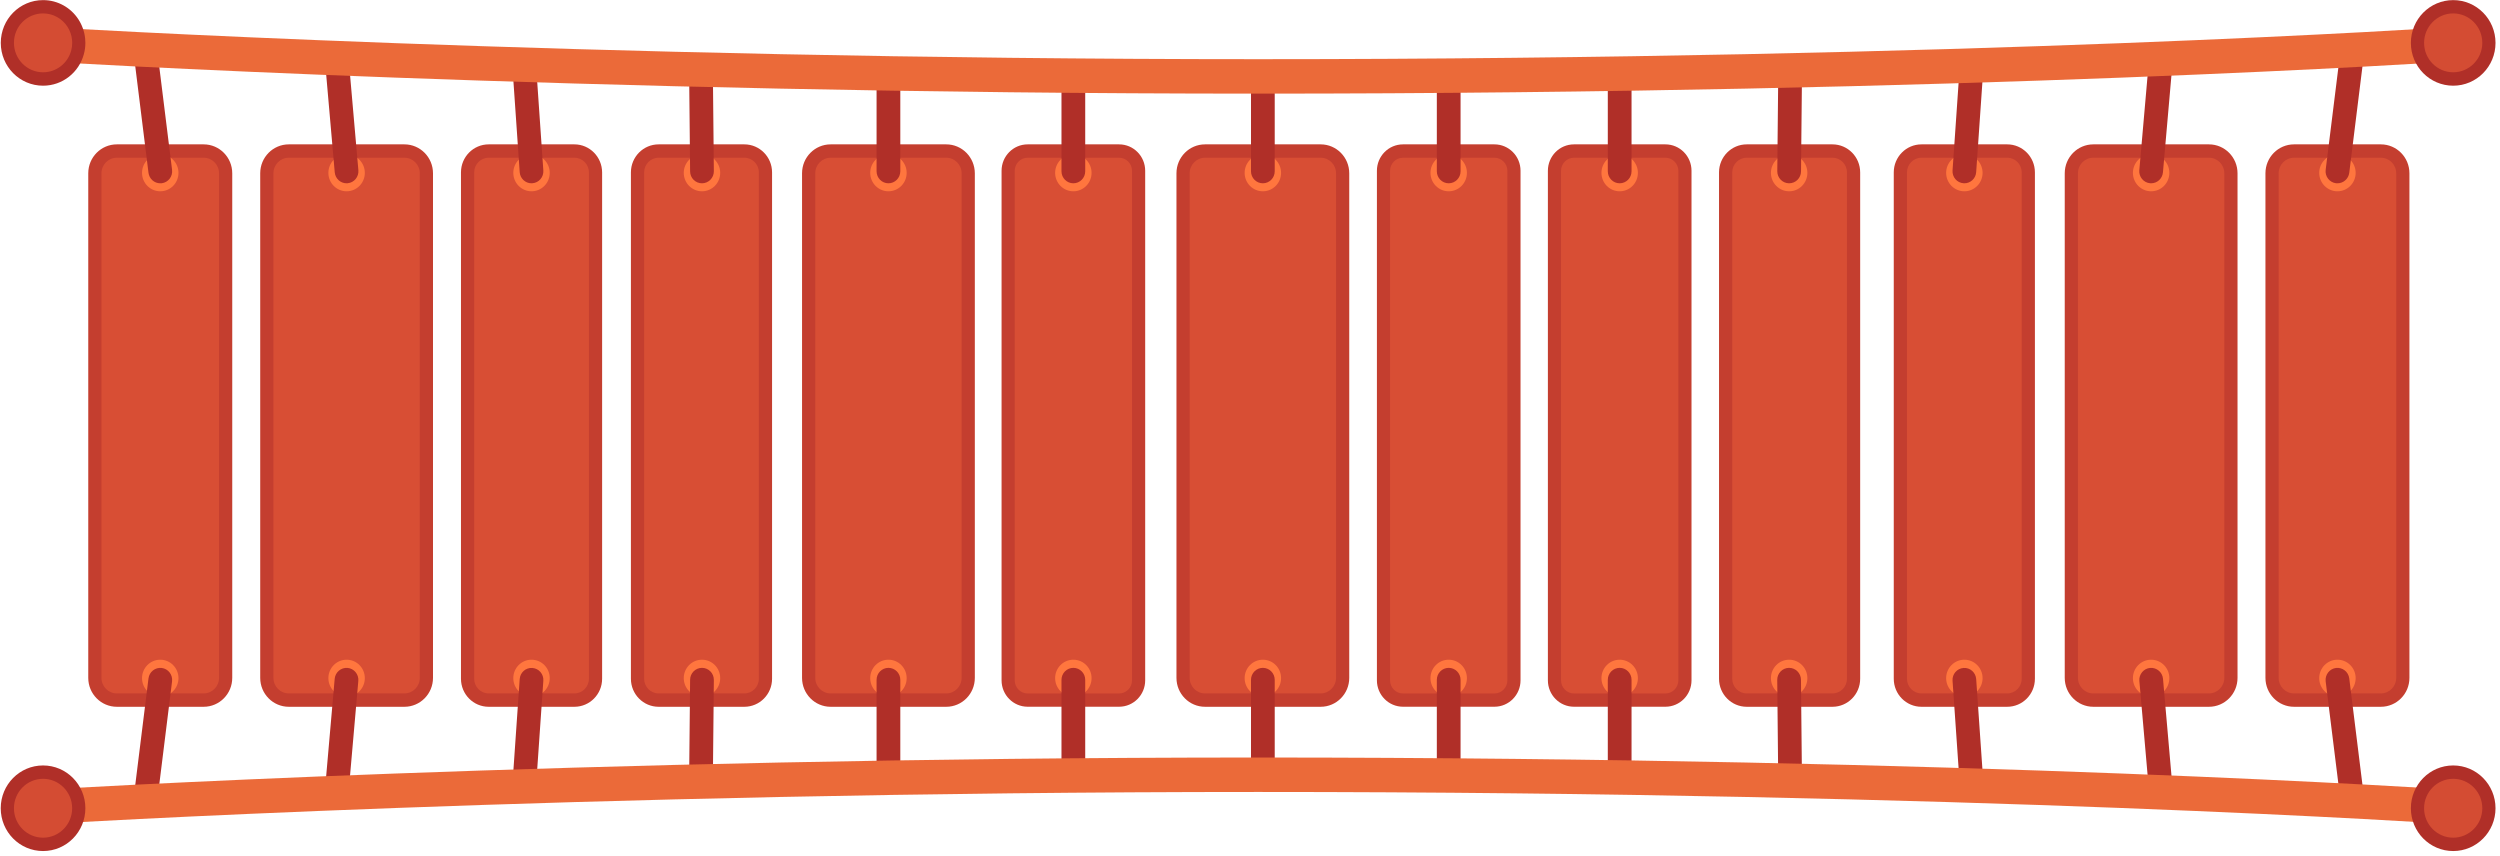 <svg width="479" height="164" viewBox="0 0 479 164" fill="none" xmlns="http://www.w3.org/2000/svg">
<path d="M22.388 134.14C20.064 134.14 18.176 132.23 18.176 129.88V33.2C18.176 30.85 20.064 28.94 22.388 28.94H39.02C41.344 28.94 43.232 30.85 43.232 33.2V129.88C43.232 132.23 41.344 134.14 39.02 134.14H22.388V134.14Z" fill="#D84E34"/>
<path d="M39.02 30.22C40.651 30.22 41.967 31.56 41.967 33.2V129.88C41.967 131.53 40.642 132.86 39.02 132.86H22.388C20.757 132.86 19.442 131.52 19.442 129.88V33.2C19.442 31.55 20.767 30.22 22.388 30.22H39.02ZM39.02 27.66H22.388C19.363 27.66 16.91 30.14 16.91 33.2V129.88C16.91 132.94 19.363 135.42 22.388 135.42H39.02C42.046 135.42 44.498 132.94 44.498 129.88V33.2C44.498 30.14 42.046 27.66 39.02 27.66Z" fill="#C43E2F"/>
<path d="M30.704 133.46C32.632 133.46 34.195 131.88 34.195 129.93C34.195 127.98 32.632 126.4 30.704 126.4C28.776 126.4 27.214 127.98 27.214 129.93C27.214 131.88 28.776 133.46 30.704 133.46Z" fill="#FF763E"/>
<path d="M30.704 36.65C32.632 36.65 34.195 35.07 34.195 33.12C34.195 31.17 32.632 29.59 30.704 29.59C28.776 29.59 27.214 31.17 27.214 33.12C27.214 35.07 28.776 36.65 30.704 36.65Z" fill="#FF763E"/>
<path d="M30.704 35.12C29.577 35.12 28.598 34.27 28.45 33.11L25.552 9.77C25.394 8.51 26.284 7.36 27.53 7.2C28.776 7.04 29.913 7.93 30.071 9.2L32.968 32.54C33.127 33.8 32.237 34.95 30.991 35.11C30.892 35.11 30.793 35.12 30.704 35.12Z" fill="#B02F28"/>
<path d="M27.817 155.91C27.718 155.91 27.629 155.9 27.53 155.89C26.284 155.73 25.404 154.58 25.552 153.32L28.45 129.98C28.608 128.72 29.745 127.83 30.991 127.98C32.237 128.14 33.117 129.29 32.968 130.55L30.071 153.89C29.923 155.06 28.944 155.91 27.817 155.91Z" fill="#B02F28"/>
<path d="M55.335 134.14C53.012 134.14 51.123 132.23 51.123 129.88V33.2C51.123 30.85 53.012 28.94 55.335 28.94H77.485C79.808 28.94 81.697 30.85 81.697 33.2V129.88C81.697 132.23 79.808 134.14 77.485 134.14H55.335V134.14Z" fill="#D84E34"/>
<path d="M77.485 30.22C79.116 30.22 80.431 31.56 80.431 33.2V129.88C80.431 131.53 79.106 132.86 77.485 132.86H55.335C53.704 132.86 52.389 131.52 52.389 129.88V33.2C52.389 31.55 53.714 30.22 55.335 30.22H77.485ZM77.485 27.66H55.335C52.31 27.66 49.857 30.14 49.857 33.2V129.88C49.857 132.94 52.31 135.42 55.335 135.42H77.485C80.51 135.42 82.963 132.94 82.963 129.88V33.2C82.963 30.14 80.51 27.66 77.485 27.66Z" fill="#C43E2F"/>
<path d="M66.41 133.46C68.338 133.46 69.9 131.88 69.9 129.93C69.9 127.98 68.338 126.4 66.41 126.4C64.482 126.4 62.919 127.98 62.919 129.93C62.919 131.88 64.482 133.46 66.41 133.46Z" fill="#FF763E"/>
<path d="M66.41 36.65C68.338 36.65 69.9 35.07 69.9 33.12C69.9 31.17 68.338 29.59 66.41 29.59C64.482 29.59 62.919 31.17 62.919 33.12C62.919 35.07 64.482 36.65 66.41 36.65Z" fill="#FF763E"/>
<path d="M66.4 35.12C65.233 35.12 64.245 34.22 64.136 33.02L62.227 11.21C62.118 9.95 63.038 8.83 64.294 8.72C65.54 8.61 66.647 9.54 66.756 10.81L68.665 32.62C68.773 33.88 67.854 35 66.598 35.11C66.538 35.11 66.469 35.12 66.4 35.12Z" fill="#B02F28"/>
<path d="M64.492 154.37C64.422 154.37 64.353 154.37 64.284 154.36C63.038 154.25 62.109 153.13 62.217 151.87L64.126 130.06C64.235 128.8 65.342 127.87 66.588 127.97C67.834 128.08 68.763 129.2 68.655 130.46L66.746 152.27C66.657 153.47 65.659 154.37 64.492 154.37Z" fill="#B02F28"/>
<path d="M93.622 134.14C91.387 134.14 89.578 132.31 89.578 130.05V33.03C89.578 30.77 91.397 28.94 93.622 28.94H110.046C112.281 28.94 114.09 30.78 114.09 33.03V130.05C114.09 132.31 112.271 134.14 110.046 134.14H93.622Z" fill="#D84E34"/>
<path d="M110.056 30.22C111.589 30.22 112.835 31.48 112.835 33.03V130.05C112.835 131.6 111.589 132.86 110.056 132.86H93.632C92.099 132.86 90.853 131.6 90.853 130.05V33.03C90.853 31.48 92.099 30.22 93.632 30.22H110.056ZM110.056 27.66H93.632C90.705 27.66 88.322 30.06 88.322 33.03V130.05C88.322 133.01 90.695 135.42 93.632 135.42H110.056C112.983 135.42 115.366 133.02 115.366 130.05V33.03C115.356 30.07 112.983 27.66 110.056 27.66Z" fill="#C43E2F"/>
<path d="M101.839 133.46C103.767 133.46 105.329 131.88 105.329 129.93C105.329 127.98 103.767 126.4 101.839 126.4C99.911 126.4 98.349 127.98 98.349 129.93C98.349 131.88 99.911 133.46 101.839 133.46Z" fill="#FF763E"/>
<path d="M101.839 36.65C103.767 36.65 105.329 35.07 105.329 33.12C105.329 31.17 103.767 29.59 101.839 29.59C99.911 29.59 98.349 31.17 98.349 33.12C98.349 35.07 99.911 36.65 101.839 36.65Z" fill="#FF763E"/>
<path d="M101.839 35.12C100.652 35.12 99.654 34.19 99.575 32.98L98.151 12.39C98.062 11.12 99.011 10.02 100.257 9.94C101.513 9.86 102.6 10.81 102.679 12.07L104.103 32.66C104.192 33.93 103.243 35.03 101.997 35.11C101.938 35.11 101.888 35.12 101.839 35.12Z" fill="#B02F28"/>
<path d="M100.415 153.16C100.366 153.16 100.306 153.16 100.257 153.15C99.001 153.06 98.062 151.96 98.151 150.7L99.575 130.11C99.664 128.84 100.741 127.89 101.997 127.98C103.253 128.07 104.192 129.17 104.103 130.43L102.679 151.02C102.6 152.23 101.602 153.16 100.415 153.16Z" fill="#B02F28"/>
<path d="M126.193 134.14C123.959 134.14 122.149 132.31 122.149 130.05V33.03C122.149 30.77 123.969 28.94 126.193 28.94H142.617C144.852 28.94 146.662 30.78 146.662 33.03V130.05C146.662 132.31 144.842 134.14 142.617 134.14H126.193Z" fill="#D84E34"/>
<path d="M142.617 30.22C144.15 30.22 145.396 31.48 145.396 33.03V130.05C145.396 131.6 144.15 132.86 142.617 132.86H126.193C124.661 132.86 123.415 131.6 123.415 130.05V33.03C123.415 31.48 124.661 30.22 126.193 30.22H142.617ZM142.617 27.66H126.193C123.266 27.66 120.883 30.06 120.883 33.03V130.05C120.883 133.01 123.257 135.42 126.193 135.42H142.617C145.544 135.42 147.927 133.02 147.927 130.05V33.03C147.927 30.07 145.554 27.66 142.617 27.66Z" fill="#C43E2F"/>
<path d="M134.499 133.46C136.427 133.46 137.99 131.88 137.99 129.93C137.99 127.98 136.427 126.4 134.499 126.4C132.572 126.4 131.009 127.98 131.009 129.93C131.009 131.88 132.572 133.46 134.499 133.46Z" fill="#FF763E"/>
<path d="M134.499 36.65C136.427 36.65 137.99 35.07 137.99 33.12C137.99 31.17 136.427 29.59 134.499 29.59C132.572 29.59 131.009 31.17 131.009 33.12C131.009 35.07 132.572 36.65 134.499 36.65Z" fill="#FF763E"/>
<path d="M134.499 35.12C133.253 35.12 132.235 34.11 132.225 32.84L132.037 13.87C132.027 12.6 133.036 11.56 134.292 11.55C134.302 11.55 134.311 11.55 134.311 11.55C135.557 11.55 136.576 12.56 136.586 13.83L136.774 32.8C136.783 34.07 135.775 35.11 134.519 35.12C134.509 35.12 134.509 35.12 134.499 35.12Z" fill="#B02F28"/>
<path d="M134.311 151.53C134.302 151.53 134.292 151.53 134.292 151.53C133.036 151.52 132.027 150.48 132.037 149.21L132.225 130.24C132.235 128.98 133.253 127.96 134.499 127.96C134.509 127.96 134.519 127.96 134.519 127.96C135.775 127.97 136.783 129.01 136.774 130.28L136.586 149.25C136.576 150.52 135.557 151.53 134.311 151.53Z" fill="#B02F28"/>
<path d="M196.903 134.14C194.836 134.14 193.155 132.44 193.155 130.35V32.72C193.155 30.63 194.836 28.93 196.903 28.93H214.415C216.481 28.93 218.162 30.63 218.162 32.72V130.35C218.162 132.44 216.481 134.14 214.415 134.14H196.903Z" fill="#D84E34"/>
<path d="M214.415 30.22C215.779 30.22 216.897 31.35 216.897 32.73V130.36C216.897 131.74 215.779 132.87 214.415 132.87H196.903C195.538 132.87 194.421 131.74 194.421 130.36V32.73C194.421 31.35 195.538 30.22 196.903 30.22H214.415ZM214.415 27.66H196.903C194.134 27.66 191.9 29.93 191.9 32.72V130.35C191.9 133.15 194.144 135.41 196.903 135.41H214.415C217.184 135.41 219.418 133.14 219.418 130.35V32.72C219.418 29.93 217.184 27.66 214.415 27.66Z" fill="#C43E2F"/>
<path d="M205.654 133.46C207.582 133.46 209.145 131.88 209.145 129.93C209.145 127.98 207.582 126.4 205.654 126.4C203.726 126.4 202.164 127.98 202.164 129.93C202.164 131.88 203.726 133.46 205.654 133.46Z" fill="#FF763E"/>
<path d="M205.654 36.65C207.582 36.65 209.145 35.07 209.145 33.12C209.145 31.17 207.582 29.59 205.654 29.59C203.726 29.59 202.164 31.17 202.164 33.12C202.164 35.07 203.726 36.65 205.654 36.65Z" fill="#FF763E"/>
<path d="M205.654 35.12C204.398 35.12 203.38 34.09 203.38 32.82V14.39C203.38 13.12 204.398 12.09 205.654 12.09C206.91 12.09 207.928 13.12 207.928 14.39V32.82C207.928 34.09 206.91 35.12 205.654 35.12Z" fill="#B02F28"/>
<path d="M205.654 150.99C204.398 150.99 203.38 149.96 203.38 148.69V130.26C203.38 128.99 204.398 127.96 205.654 127.96C206.91 127.96 207.928 128.99 207.928 130.26V148.69C207.928 149.96 206.91 150.99 205.654 150.99Z" fill="#B02F28"/>
<path d="M286.331 134.14C288.398 134.14 290.078 132.44 290.078 130.35V32.72C290.078 30.63 288.398 28.93 286.331 28.93H268.819C266.752 28.93 265.072 30.63 265.072 32.72V130.35C265.072 132.44 266.752 134.14 268.819 134.14H286.331Z" fill="#D84E34"/>
<path d="M268.819 30.22H286.331C287.695 30.22 288.813 31.35 288.813 32.73V130.36C288.813 131.74 287.695 132.87 286.331 132.87H268.819C267.455 132.87 266.337 131.74 266.337 130.36V32.73C266.337 31.34 267.455 30.22 268.819 30.22ZM268.819 27.66C266.05 27.66 263.816 29.93 263.816 32.72V130.35C263.816 133.15 266.06 135.41 268.819 135.41H286.331C289.1 135.41 291.334 133.14 291.334 130.35V32.72C291.334 29.92 289.09 27.66 286.331 27.66H268.819Z" fill="#C43E2F"/>
<path d="M277.57 133.46C279.498 133.46 281.061 131.88 281.061 129.93C281.061 127.98 279.498 126.4 277.57 126.4C275.642 126.4 274.08 127.98 274.08 129.93C274.08 131.88 275.642 133.46 277.57 133.46Z" fill="#FF763E"/>
<path d="M277.57 36.65C279.498 36.65 281.061 35.07 281.061 33.12C281.061 31.17 279.498 29.59 277.57 29.59C275.642 29.59 274.08 31.17 274.08 33.12C274.08 35.07 275.642 36.65 277.57 36.65Z" fill="#FF763E"/>
<path d="M277.57 35.12C278.826 35.12 279.844 34.09 279.844 32.82V14.39C279.844 13.12 278.826 12.09 277.57 12.09C276.314 12.09 275.296 13.12 275.296 14.39V32.82C275.296 34.09 276.314 35.12 277.57 35.12Z" fill="#B02F28"/>
<path d="M277.57 150.99C278.826 150.99 279.844 149.96 279.844 148.69V130.26C279.844 128.99 278.826 127.96 277.57 127.96C276.314 127.96 275.296 128.99 275.296 130.26V148.69C275.296 149.96 276.314 150.99 277.57 150.99Z" fill="#B02F28"/>
<path d="M230.888 134.14C228.565 134.14 226.676 132.23 226.676 129.88V33.2C226.676 30.85 228.565 28.94 230.888 28.94H253.038C255.361 28.94 257.25 30.85 257.25 33.2V129.88C257.25 132.23 255.361 134.14 253.038 134.14H230.888V134.14Z" fill="#D84E34"/>
<path d="M253.038 30.22C254.669 30.22 255.984 31.56 255.984 33.2V129.88C255.984 131.53 254.659 132.86 253.038 132.86H230.888C229.257 132.86 227.942 131.52 227.942 129.88V33.2C227.942 31.55 229.267 30.22 230.888 30.22H253.038ZM253.038 27.66H230.888C227.863 27.66 225.41 30.14 225.41 33.2V129.88C225.41 132.94 227.863 135.42 230.888 135.42H253.038C256.064 135.42 258.516 132.94 258.516 129.88V33.2C258.516 30.14 256.064 27.66 253.038 27.66Z" fill="#C43E2F"/>
<path d="M241.963 133.46C243.891 133.46 245.454 131.88 245.454 129.93C245.454 127.98 243.891 126.4 241.963 126.4C240.035 126.4 238.473 127.98 238.473 129.93C238.473 131.88 240.035 133.46 241.963 133.46Z" fill="#FF763E"/>
<path d="M241.963 36.65C243.891 36.65 245.454 35.07 245.454 33.12C245.454 31.17 243.891 29.59 241.963 29.59C240.035 29.59 238.473 31.17 238.473 33.12C238.473 35.07 240.035 36.65 241.963 36.65Z" fill="#FF763E"/>
<path d="M241.963 35.12C240.707 35.12 239.689 34.09 239.689 32.82V14.39C239.689 13.12 240.707 12.09 241.963 12.09C243.219 12.09 244.237 13.12 244.237 14.39V32.82C244.237 34.09 243.219 35.12 241.963 35.12Z" fill="#B02F28"/>
<path d="M241.963 150.99C240.707 150.99 239.689 149.96 239.689 148.69V130.26C239.689 128.99 240.707 127.96 241.963 127.96C243.219 127.96 244.237 128.99 244.237 130.26V148.69C244.237 149.96 243.219 150.99 241.963 150.99Z" fill="#B02F28"/>
<path d="M159.14 134.14C156.817 134.14 154.928 132.23 154.928 129.88V33.2C154.928 30.85 156.817 28.94 159.14 28.94H181.29C183.614 28.94 185.502 30.85 185.502 33.2V129.88C185.502 132.23 183.614 134.14 181.29 134.14H159.14V134.14Z" fill="#D84E34"/>
<path d="M181.3 30.22C182.931 30.22 184.246 31.56 184.246 33.2V129.88C184.246 131.53 182.921 132.86 181.3 132.86H159.15C157.519 132.86 156.204 131.52 156.204 129.88V33.2C156.204 31.55 157.529 30.22 159.15 30.22H181.3ZM181.3 27.66H159.15C156.125 27.66 153.672 30.14 153.672 33.2V129.88C153.672 132.94 156.125 135.42 159.15 135.42H181.3C184.325 135.42 186.778 132.94 186.778 129.88V33.2C186.768 30.14 184.325 27.66 181.3 27.66Z" fill="#C43E2F"/>
<path d="M170.225 133.46C172.153 133.46 173.716 131.88 173.716 129.93C173.716 127.98 172.153 126.4 170.225 126.4C168.297 126.4 166.735 127.98 166.735 129.93C166.735 131.88 168.297 133.46 170.225 133.46Z" fill="#FF763E"/>
<path d="M170.225 36.65C172.153 36.65 173.716 35.07 173.716 33.12C173.716 31.17 172.153 29.59 170.225 29.59C168.297 29.59 166.735 31.17 166.735 33.12C166.735 35.07 168.297 36.65 170.225 36.65Z" fill="#FF763E"/>
<path d="M170.225 35.12C168.969 35.12 167.951 34.09 167.951 32.82V14.26C167.951 12.99 168.969 11.96 170.225 11.96C171.481 11.96 172.499 12.99 172.499 14.26V32.82C172.489 34.09 171.481 35.12 170.225 35.12Z" fill="#B02F28"/>
<path d="M170.225 151.12C168.969 151.12 167.951 150.09 167.951 148.82V130.26C167.951 128.99 168.969 127.96 170.225 127.96C171.481 127.96 172.499 128.99 172.499 130.26V148.82C172.489 150.09 171.481 151.12 170.225 151.12Z" fill="#B02F28"/>
<path d="M456.169 134.14C458.492 134.14 460.381 132.23 460.381 129.88V33.2C460.381 30.85 458.492 28.94 456.169 28.94H439.537C437.213 28.94 435.325 30.85 435.325 33.2V129.88C435.325 132.23 437.213 134.14 439.537 134.14H456.169V134.14Z" fill="#D84E34"/>
<path d="M439.537 30.22H456.169C457.8 30.22 459.115 31.56 459.115 33.2V129.88C459.115 131.53 457.79 132.86 456.169 132.86H439.537C437.905 132.86 436.59 131.52 436.59 129.88V33.2C436.59 31.56 437.915 30.22 439.537 30.22ZM439.537 27.66C436.511 27.66 434.059 30.14 434.059 33.2V129.88C434.059 132.94 436.511 135.42 439.537 135.42H456.169C459.194 135.42 461.647 132.94 461.647 129.88V33.2C461.647 30.14 459.194 27.66 456.169 27.66H439.537V27.66Z" fill="#C43E2F"/>
<path d="M447.853 133.46C449.781 133.46 451.343 131.88 451.343 129.93C451.343 127.98 449.781 126.4 447.853 126.4C445.925 126.4 444.362 127.98 444.362 129.93C444.362 131.88 445.925 133.46 447.853 133.46Z" fill="#FF763E"/>
<path d="M447.853 36.65C449.781 36.65 451.343 35.07 451.343 33.12C451.343 31.17 449.781 29.59 447.853 29.59C445.925 29.59 444.362 31.17 444.362 33.12C444.362 35.07 445.925 36.65 447.853 36.65Z" fill="#FF763E"/>
<path d="M447.863 35.12C448.99 35.12 449.969 34.27 450.117 33.11L453.014 9.77C453.173 8.51 452.283 7.36 451.037 7.2C449.791 7.04 448.654 7.93 448.496 9.2L445.598 32.54C445.44 33.8 446.33 34.95 447.576 35.11C447.665 35.11 447.764 35.12 447.863 35.12Z" fill="#B02F28"/>
<path d="M450.75 155.91C450.849 155.91 450.938 155.9 451.037 155.89C452.283 155.73 453.163 154.58 453.014 153.32L450.117 129.98C449.959 128.72 448.822 127.83 447.576 127.98C446.33 128.14 445.45 129.29 445.598 130.55L448.496 153.89C448.634 155.06 449.613 155.91 450.75 155.91Z" fill="#B02F28"/>
<path d="M423.232 134.14C425.555 134.14 427.444 132.23 427.444 129.88V33.2C427.444 30.85 425.555 28.94 423.232 28.94H401.082C398.758 28.94 396.87 30.85 396.87 33.2V129.88C396.87 132.23 398.758 134.14 401.082 134.14H423.232V134.14Z" fill="#D84E34"/>
<path d="M401.082 30.22H423.232C424.863 30.22 426.178 31.56 426.178 33.2V129.88C426.178 131.53 424.853 132.86 423.232 132.86H401.082C399.451 132.86 398.136 131.52 398.136 129.88V33.2C398.126 31.55 399.451 30.22 401.082 30.22ZM401.082 27.66C398.056 27.66 395.604 30.14 395.604 33.2V129.88C395.604 132.94 398.056 135.42 401.082 135.42H423.232C426.257 135.42 428.71 132.94 428.71 129.88V33.2C428.71 30.14 426.257 27.66 423.232 27.66H401.082V27.66Z" fill="#C43E2F"/>
<path d="M412.157 133.46C414.085 133.46 415.647 131.88 415.647 129.93C415.647 127.98 414.085 126.4 412.157 126.4C410.229 126.4 408.666 127.98 408.666 129.93C408.666 131.88 410.229 133.46 412.157 133.46Z" fill="#FF763E"/>
<path d="M412.157 36.65C414.085 36.65 415.647 35.07 415.647 33.12C415.647 31.17 414.085 29.59 412.157 29.59C410.229 29.59 408.666 31.17 408.666 33.12C408.666 35.07 410.229 36.65 412.157 36.65Z" fill="#FF763E"/>
<path d="M412.157 35.12C413.324 35.12 414.312 34.22 414.421 33.02L416.33 11.21C416.438 9.95 415.519 8.83 414.263 8.72C413.017 8.61 411.91 9.54 411.801 10.81L409.892 32.62C409.784 33.88 410.703 35 411.959 35.11C412.018 35.11 412.088 35.12 412.157 35.12Z" fill="#B02F28"/>
<path d="M414.065 154.37C414.134 154.37 414.204 154.37 414.273 154.36C415.519 154.25 416.448 153.13 416.339 151.87L414.431 130.06C414.322 128.8 413.215 127.87 411.969 127.97C410.723 128.08 409.794 129.2 409.902 130.46L411.811 152.27C411.91 153.47 412.898 154.37 414.065 154.37Z" fill="#B02F28"/>
<path d="M384.589 134.14C386.824 134.14 388.633 132.31 388.633 130.05V33.03C388.633 30.77 386.814 28.94 384.589 28.94H368.165C365.93 28.94 364.12 30.78 364.12 33.03V130.05C364.12 132.31 365.94 134.14 368.165 134.14H384.589Z" fill="#D84E34"/>
<path d="M368.155 30.22H384.579C386.112 30.22 387.357 31.48 387.357 33.03V130.05C387.357 131.6 386.112 132.86 384.579 132.86H368.155C366.622 132.86 365.376 131.6 365.376 130.05V33.03C365.376 31.48 366.622 30.22 368.155 30.22ZM368.155 27.66C365.228 27.66 362.845 30.06 362.845 33.03V130.05C362.845 133.01 365.218 135.42 368.155 135.42H384.579C387.506 135.42 389.889 133.02 389.889 130.05V33.03C389.889 30.07 387.516 27.66 384.579 27.66H368.155Z" fill="#C43E2F"/>
<path d="M376.372 133.46C378.3 133.46 379.862 131.88 379.862 129.93C379.862 127.98 378.3 126.4 376.372 126.4C374.444 126.4 372.881 127.98 372.881 129.93C372.881 131.88 374.444 133.46 376.372 133.46Z" fill="#FF763E"/>
<path d="M376.372 36.65C378.3 36.65 379.862 35.07 379.862 33.12C379.862 31.17 378.3 29.59 376.372 29.59C374.444 29.59 372.881 31.17 372.881 33.12C372.881 35.07 374.444 36.65 376.372 36.65Z" fill="#FF763E"/>
<path d="M376.372 35.12C377.558 35.12 378.557 34.19 378.636 32.98L380.06 12.39C380.149 11.12 379.2 10.02 377.954 9.94C376.698 9.86 375.61 10.81 375.531 12.07L374.107 32.66C374.018 33.93 374.968 35.03 376.214 35.11C376.263 35.11 376.322 35.12 376.372 35.12Z" fill="#B02F28"/>
<path d="M377.796 153.16C377.845 153.16 377.905 153.16 377.954 153.15C379.21 153.06 380.149 151.96 380.06 150.7L378.636 130.11C378.547 128.84 377.469 127.89 376.214 127.98C374.958 128.07 374.018 129.17 374.107 130.43L375.531 151.02C375.61 152.23 376.609 153.16 377.796 153.16Z" fill="#B02F28"/>
<path d="M351.108 134.14C353.342 134.14 355.152 132.31 355.152 130.05V33.03C355.152 30.77 353.333 28.94 351.108 28.94H334.684C332.449 28.94 330.639 30.78 330.639 33.03V130.05C330.639 132.31 332.459 134.14 334.684 134.14H351.108Z" fill="#D84E34"/>
<path d="M334.674 30.22H351.098C352.631 30.22 353.876 31.48 353.876 33.03V130.05C353.876 131.6 352.631 132.86 351.098 132.86H334.674C333.141 132.86 331.895 131.6 331.895 130.05V33.03C331.895 31.48 333.141 30.22 334.674 30.22ZM334.674 27.66C331.747 27.66 329.364 30.06 329.364 33.03V130.05C329.364 133.01 331.737 135.42 334.674 135.42H351.098C354.025 135.42 356.408 133.02 356.408 130.05V33.03C356.408 30.07 354.035 27.66 351.098 27.66H334.674Z" fill="#C43E2F"/>
<path d="M342.802 133.46C344.73 133.46 346.292 131.88 346.292 129.93C346.292 127.98 344.73 126.4 342.802 126.4C340.874 126.4 339.311 127.98 339.311 129.93C339.311 131.88 340.874 133.46 342.802 133.46Z" fill="#FF763E"/>
<path d="M342.802 36.65C344.73 36.65 346.292 35.07 346.292 33.12C346.292 31.17 344.73 29.59 342.802 29.59C340.874 29.59 339.311 31.17 339.311 33.12C339.311 35.07 340.874 36.65 342.802 36.65Z" fill="#FF763E"/>
<path d="M342.802 35.12C344.048 35.12 345.066 34.11 345.076 32.84L345.264 13.87C345.274 12.6 344.265 11.56 343.009 11.55C343 11.55 342.99 11.55 342.99 11.55C341.744 11.55 340.725 12.56 340.715 13.83L340.528 32.8C340.518 34.07 341.526 35.11 342.782 35.12C342.782 35.12 342.792 35.12 342.802 35.12Z" fill="#B02F28"/>
<path d="M342.98 151.53C342.99 151.53 343 151.53 343 151.53C344.255 151.52 345.264 150.48 345.254 149.21L345.066 130.24C345.056 128.98 344.038 127.96 342.792 127.96C342.782 127.96 342.772 127.96 342.772 127.96C341.516 127.97 340.508 129.01 340.518 130.28L340.706 149.25C340.725 150.52 341.734 151.53 342.98 151.53Z" fill="#B02F28"/>
<path d="M319.09 134.14C321.157 134.14 322.838 132.44 322.838 130.35V32.72C322.838 30.63 321.157 28.93 319.09 28.93H301.578C299.512 28.93 297.831 30.63 297.831 32.72V130.35C297.831 132.44 299.512 134.14 301.578 134.14H319.09Z" fill="#D84E34"/>
<path d="M301.578 30.22H319.09C320.455 30.22 321.572 31.35 321.572 32.73V130.36C321.572 131.74 320.455 132.87 319.09 132.87H301.578C300.214 132.87 299.096 131.74 299.096 130.36V32.73C299.096 31.34 300.214 30.22 301.578 30.22ZM301.578 27.66C298.81 27.66 296.575 29.93 296.575 32.72V130.35C296.575 133.15 298.82 135.41 301.578 135.41H319.09C321.859 135.41 324.094 133.14 324.094 130.35V32.72C324.094 29.92 321.849 27.66 319.09 27.66H301.578Z" fill="#C43E2F"/>
<path d="M310.329 133.46C312.257 133.46 313.82 131.88 313.82 129.93C313.82 127.98 312.257 126.4 310.329 126.4C308.402 126.4 306.839 127.98 306.839 129.93C306.839 131.88 308.402 133.46 310.329 133.46Z" fill="#FF763E"/>
<path d="M310.329 36.65C312.257 36.65 313.82 35.07 313.82 33.12C313.82 31.17 312.257 29.59 310.329 29.59C308.402 29.59 306.839 31.17 306.839 33.12C306.839 35.07 308.402 36.65 310.329 36.65Z" fill="#FF763E"/>
<path d="M310.329 35.12C311.585 35.12 312.604 34.09 312.604 32.82V14.26C312.604 12.99 311.585 11.96 310.329 11.96C309.074 11.96 308.055 12.99 308.055 14.26V32.82C308.055 34.09 309.074 35.12 310.329 35.12Z" fill="#B02F28"/>
<path d="M310.329 151.12C311.585 151.12 312.604 150.09 312.604 148.82V130.26C312.604 128.99 311.585 127.96 310.329 127.96C309.074 127.96 308.055 128.99 308.055 130.26V148.82C308.055 150.09 309.074 151.12 310.329 151.12Z" fill="#B02F28"/>
<path d="M8.011 154.62C9.02 154.56 110.145 148.44 241.053 148.44C377.598 148.44 469.132 154.56 470.042 154.62" stroke="#EB6A39" stroke-width="6.6" stroke-miterlimit="10"/>
<path d="M8.011 8.46C9.02 8.52 110.145 14.64 241.053 14.64C377.598 14.64 469.132 8.52 470.042 8.46" stroke="#EB6A39" stroke-width="6.6" stroke-miterlimit="10"/>
<path d="M8.248 15.14C4.481 15.14 1.406 12.03 1.406 8.22C1.406 4.4 4.471 1.3 8.248 1.3C9.415 1.3 10.562 1.6 11.571 2.17C13.538 3.27 14.844 5.28 15.061 7.54C15.081 7.78 15.091 8.01 15.091 8.22C15.091 8.84 15.012 9.45 14.854 10.03C14.053 13.04 11.333 15.14 8.248 15.14Z" fill="#D44C33"/>
<path d="M8.248 2.57C9.198 2.57 10.137 2.81 10.968 3.28C12.569 4.18 13.627 5.81 13.806 7.65C13.825 7.85 13.835 8.04 13.835 8.21C13.835 8.72 13.766 9.21 13.637 9.69C12.985 12.14 10.77 13.85 8.248 13.85C5.173 13.85 2.671 11.32 2.671 8.2C2.671 5.08 5.173 2.57 8.248 2.57ZM8.248 0.02C3.769 0.02 0.15 3.69 0.15 8.22C0.15 12.75 3.779 16.42 8.248 16.42C11.996 16.42 15.14 13.86 16.07 10.37C16.258 9.69 16.357 8.97 16.357 8.22C16.357 7.95 16.337 7.68 16.317 7.41C16.05 4.67 14.458 2.32 12.194 1.05C11.017 0.39 9.682 0.02 8.248 0.02Z" fill="#B02F28"/>
<path d="M8.248 161.78C4.471 161.78 1.406 158.67 1.406 154.86C1.406 151.05 4.481 147.94 8.248 147.94C12.025 147.94 15.091 151.05 15.091 154.86C15.091 158.67 12.025 161.78 8.248 161.78Z" fill="#D44C33"/>
<path d="M8.248 149.22C11.323 149.22 13.825 151.75 13.825 154.86C13.825 157.97 11.323 160.5 8.248 160.5C5.173 160.5 2.671 157.97 2.671 154.86C2.671 151.75 5.173 149.22 8.248 149.22ZM8.248 146.66C3.769 146.66 0.14 150.33 0.14 154.86C0.14 159.39 3.769 163.06 8.248 163.06C12.727 163.06 16.357 159.39 16.357 154.86C16.357 150.33 12.727 146.66 8.248 146.66Z" fill="#B02F28"/>
<path d="M470.032 161.78C466.255 161.78 463.189 158.67 463.189 154.86C463.189 151.05 466.264 147.94 470.032 147.94C473.809 147.94 476.874 151.05 476.874 154.86C476.874 158.67 473.809 161.78 470.032 161.78Z" fill="#D44C33"/>
<path d="M470.032 149.22C473.107 149.22 475.609 151.75 475.609 154.86C475.609 157.97 473.107 160.5 470.032 160.5C466.957 160.5 464.455 157.97 464.455 154.86C464.455 151.75 466.957 149.22 470.032 149.22ZM470.032 146.66C465.552 146.66 461.924 150.33 461.924 154.86C461.924 159.39 465.552 163.06 470.032 163.06C474.511 163.06 478.14 159.39 478.14 154.86C478.14 150.33 474.511 146.66 470.032 146.66Z" fill="#B02F28"/>
<path d="M470.032 15.14C466.255 15.14 463.189 12.03 463.189 8.22C463.189 4.4 466.264 1.3 470.032 1.3C473.809 1.3 476.874 4.41 476.874 8.22C476.874 12.03 473.809 15.14 470.032 15.14Z" fill="#D44C33"/>
<path d="M470.032 2.57C473.107 2.57 475.609 5.1 475.609 8.21C475.609 11.32 473.107 13.85 470.032 13.85C466.957 13.85 464.455 11.32 464.455 8.21C464.455 5.1 466.957 2.57 470.032 2.57ZM470.032 0.02C465.552 0.02 461.924 3.69 461.924 8.22C461.924 12.75 465.552 16.42 470.032 16.42C474.511 16.42 478.14 12.75 478.14 8.22C478.14 3.69 474.511 0.02 470.032 0.02Z" fill="#B02F28"/>
</svg>
